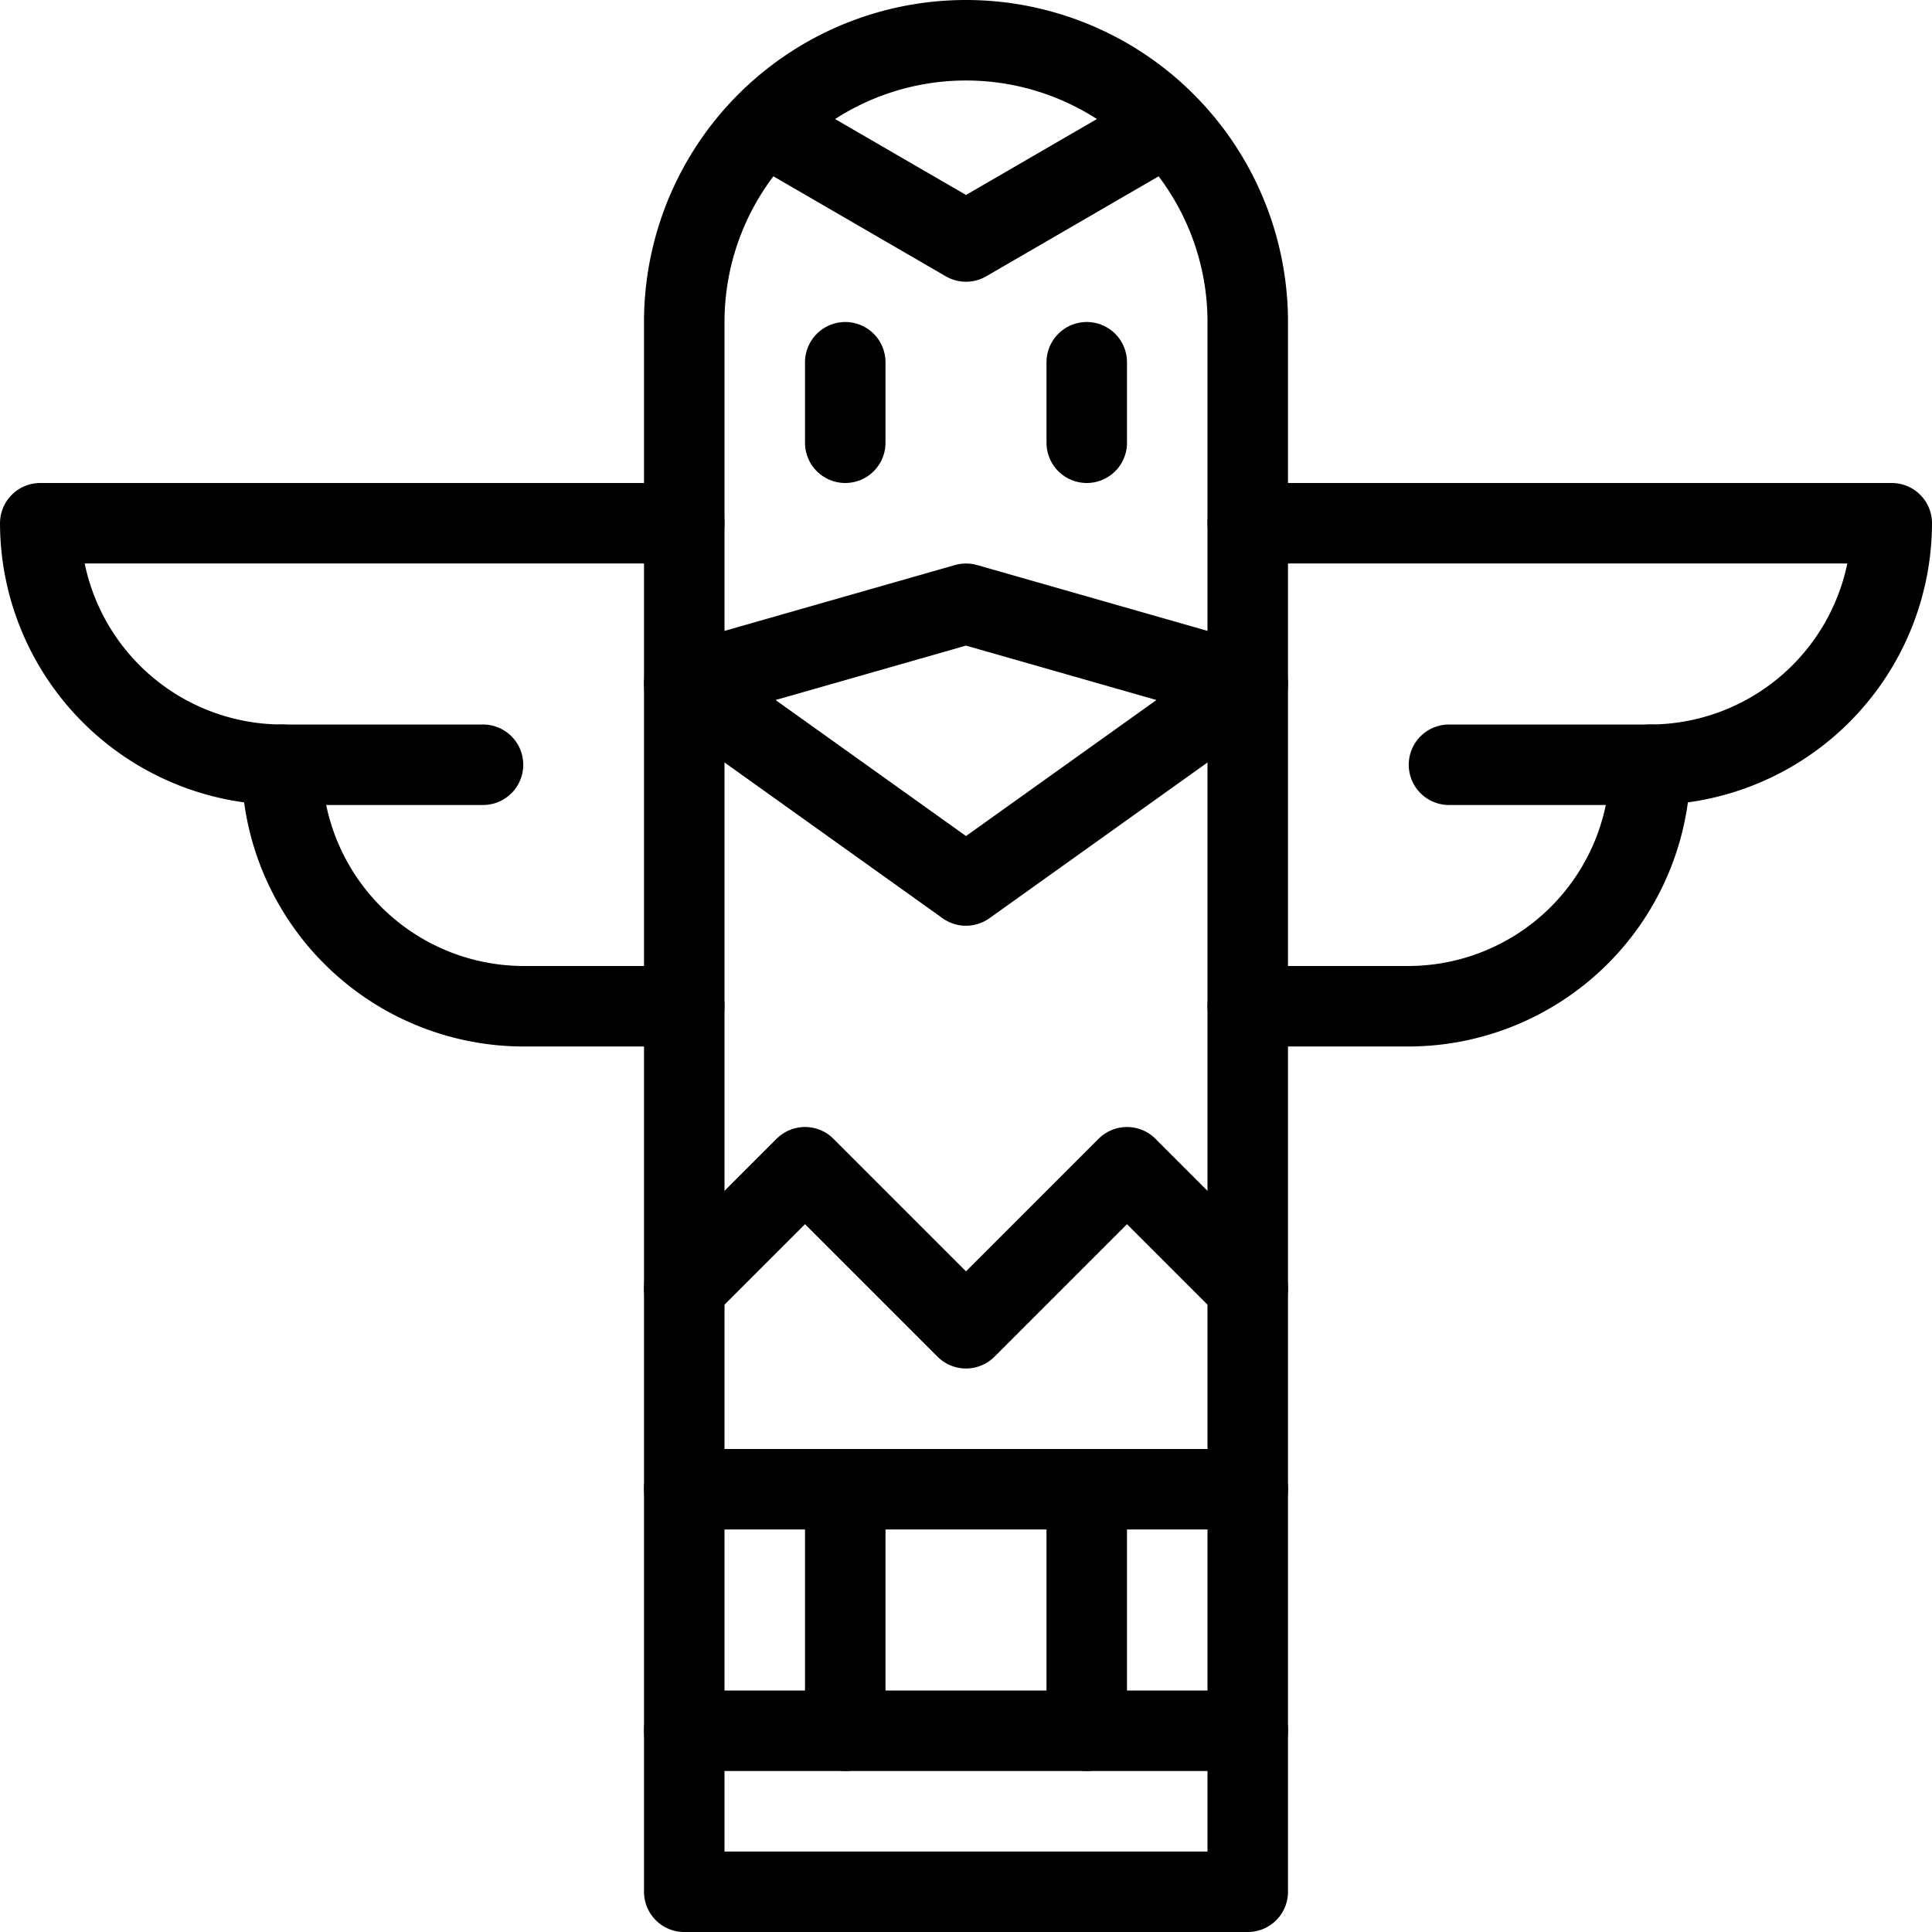 <svg xmlns="http://www.w3.org/2000/svg" viewBox="0 0 144 144"><path d="M93,24a21,21,0,0,0-42,0V141H93Z" style="fill:none;stroke:#000;stroke-linecap:round;stroke-linejoin:round;stroke-width:6px"/><path d="M93,39h48a18.053,18.053,0,0,1-18,18" style="fill:none;stroke:#000;stroke-linecap:round;stroke-linejoin:round;stroke-width:6px"/><path d="M108,57h15a18.053,18.053,0,0,1-18,18H93" style="fill:none;stroke:#000;stroke-linecap:round;stroke-linejoin:round;stroke-width:6px"/><path d="M51,39H3A18.053,18.053,0,0,0,21,57" style="fill:none;stroke:#000;stroke-linecap:round;stroke-linejoin:round;stroke-width:6px"/><path d="M36,57H21A18.053,18.053,0,0,0,39,75H51" style="fill:none;stroke:#000;stroke-linecap:round;stroke-linejoin:round;stroke-width:6px"/><line x1="51" y1="129" x2="93" y2="129" style="fill:none;stroke:#000;stroke-linecap:round;stroke-linejoin:round;stroke-width:6px"/><line x1="51" y1="111" x2="93" y2="111" style="fill:none;stroke:#000;stroke-linecap:round;stroke-linejoin:round;stroke-width:6px"/><line x1="63" y1="111" x2="63" y2="129" style="fill:none;stroke:#000;stroke-linecap:round;stroke-linejoin:round;stroke-width:6px"/><line x1="81" y1="111" x2="81" y2="129" style="fill:none;stroke:#000;stroke-linecap:round;stroke-linejoin:round;stroke-width:6px"/><polyline points="51 96 60 87 72 99 84 87 93 96" style="fill:none;stroke:#000;stroke-linecap:round;stroke-linejoin:round;stroke-width:6px"/><polygon points="51 51 72 45 93 51 72 66 51 51" style="fill:none;stroke:#000;stroke-linecap:round;stroke-linejoin:round;stroke-width:6px"/><line x1="63" y1="27" x2="63" y2="33" style="fill:none;stroke:#000;stroke-linecap:round;stroke-linejoin:round;stroke-width:6px"/><line x1="81" y1="27" x2="81" y2="33" style="fill:none;stroke:#000;stroke-linecap:round;stroke-linejoin:round;stroke-width:6px"/><polyline points="57 9.3 72 18 87 9.3" style="fill:none;stroke:#000;stroke-linejoin:round;stroke-width:6px"/><rect width="144" height="144" style="fill:none"/></svg>